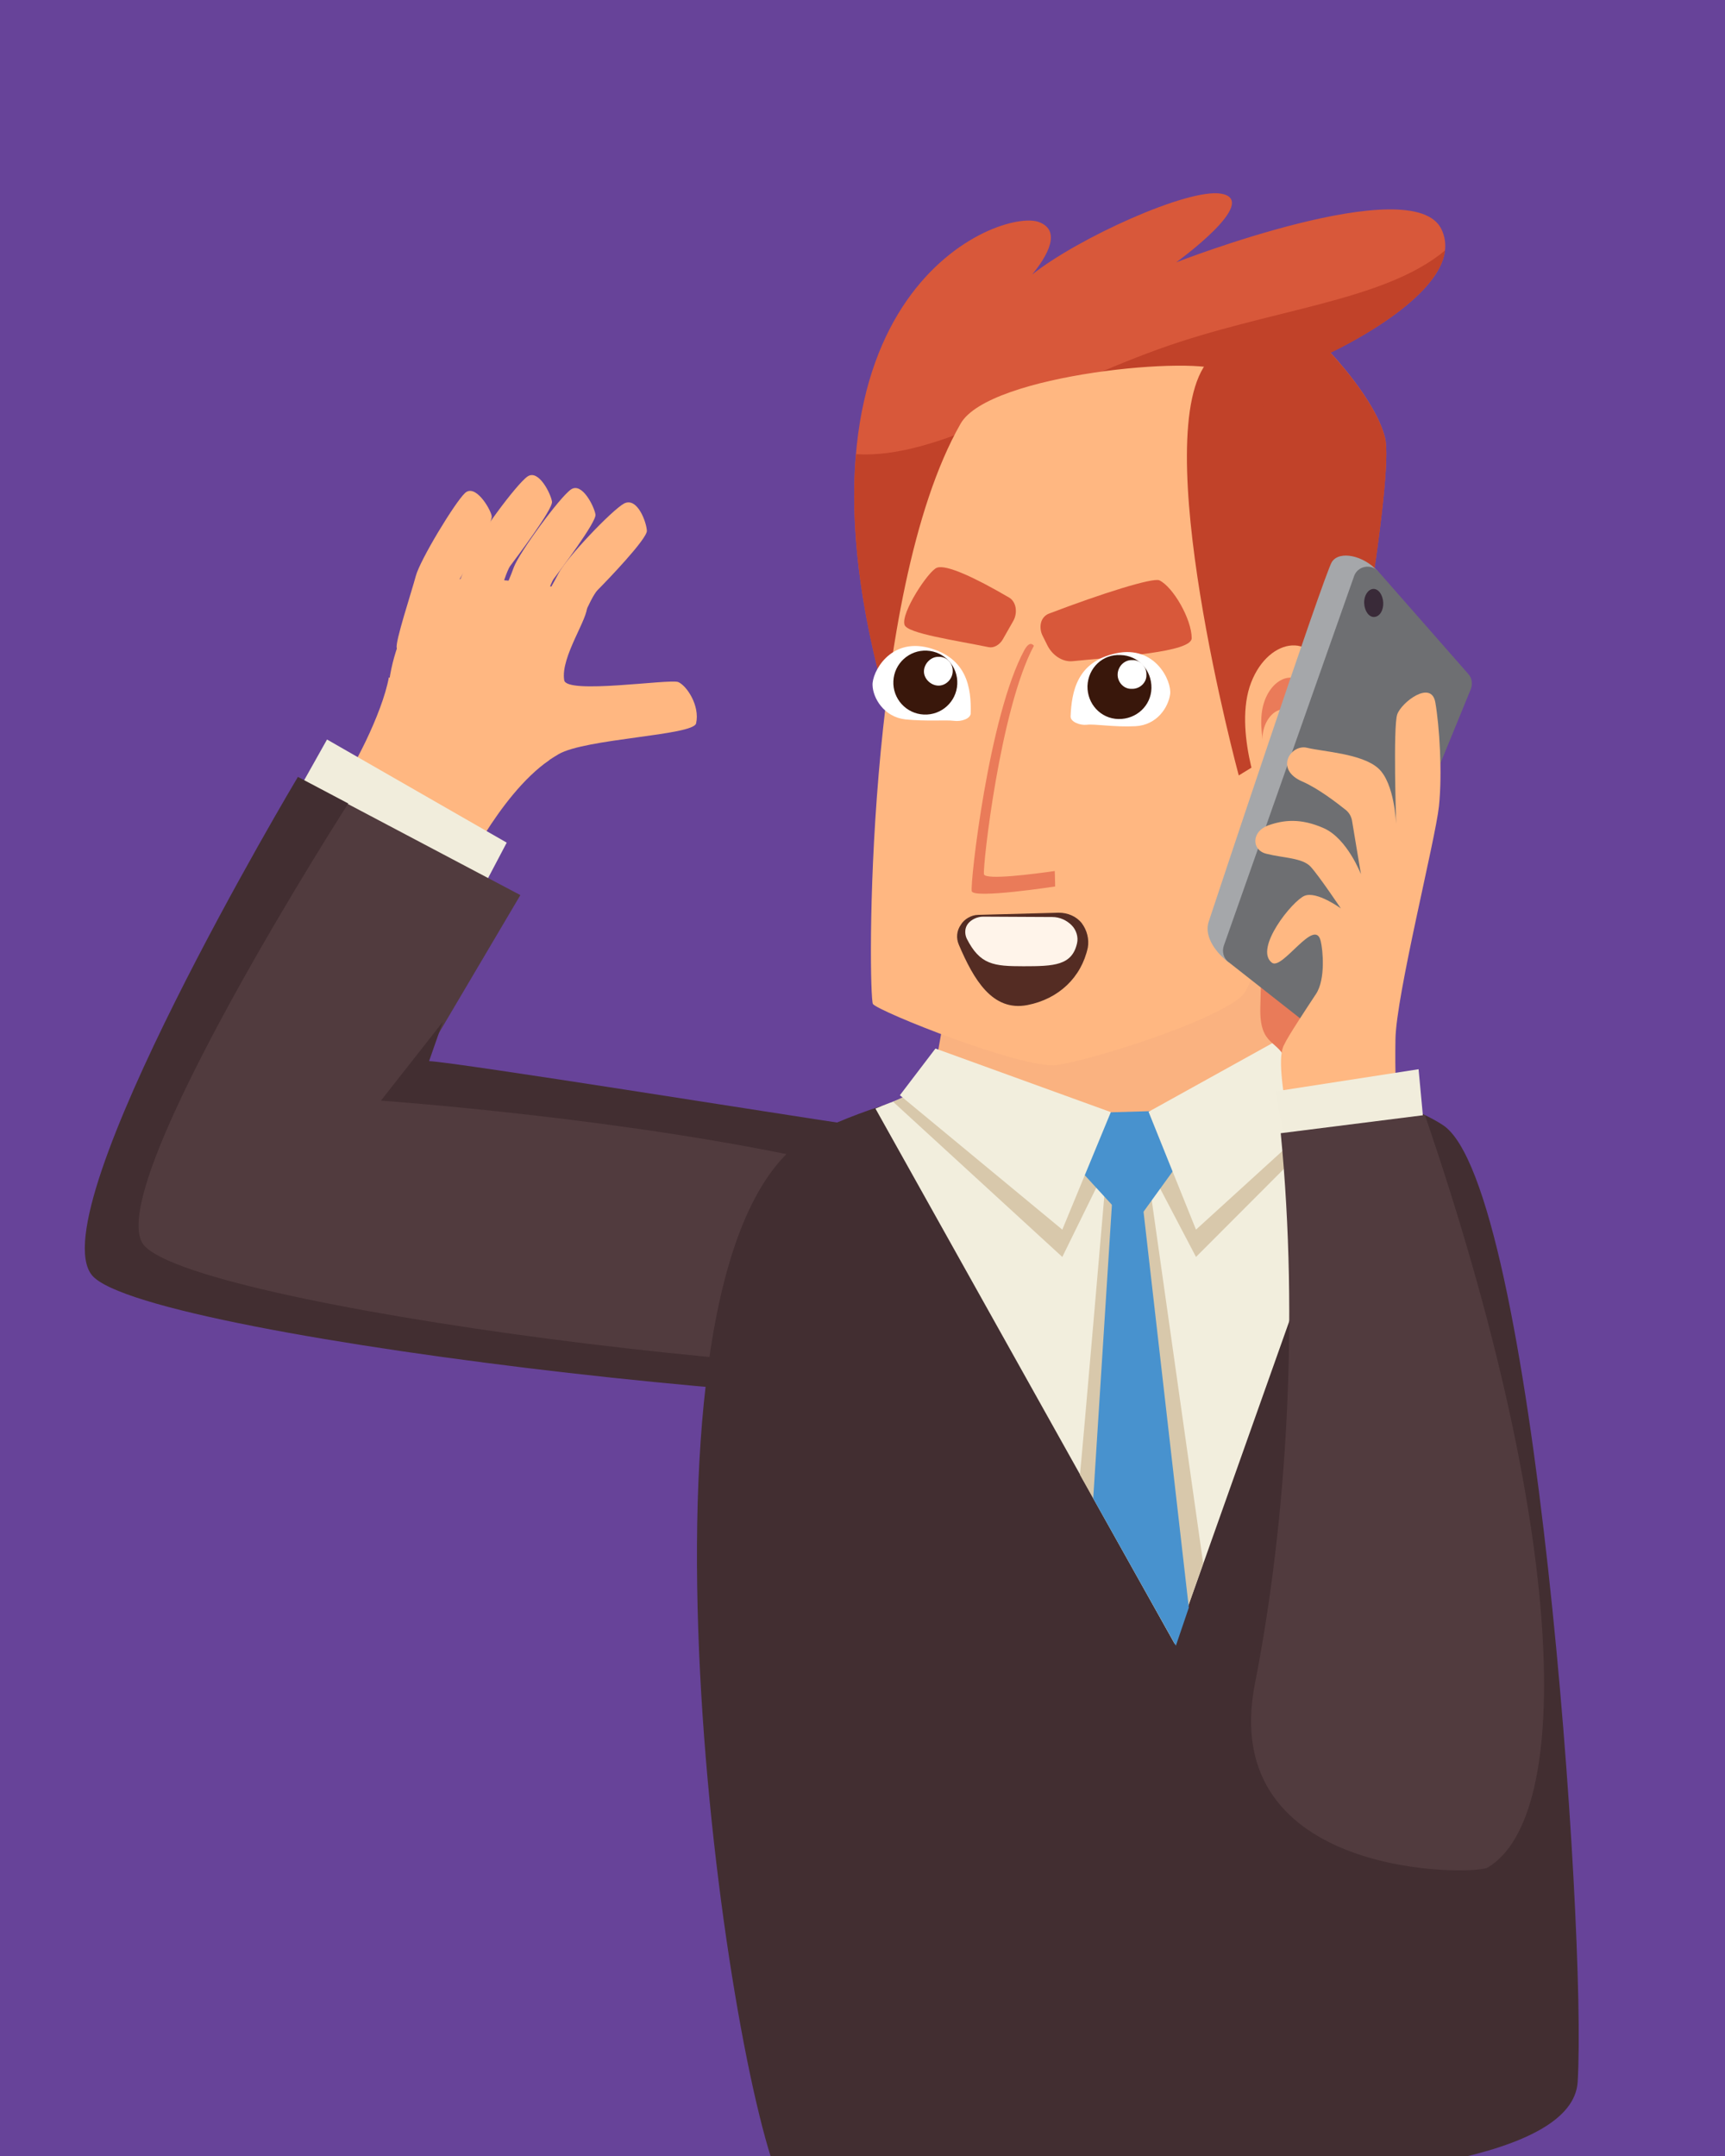 <?xml version="1.0" encoding="utf-8"?>
<!-- Generator: Adobe Illustrator 24.0.3, SVG Export Plug-In . SVG Version: 6.00 Build 0)  -->
<svg version="1.1" id="Layer_1" xmlns="http://www.w3.org/2000/svg" xmlns:xlink="http://www.w3.org/1999/xlink" x="0px" y="0px"
	 width="480px" height="600px" viewBox="0 0 480 600" style="enable-background:new 0 0 480 600;" xml:space="preserve">
<style type="text/css">
	.st0{fill:#674399;}
	.st1{fill:#FFB781;}
	.st2{fill:#F1EDDC;}
	.st3{fill:#513B3E;}
	.st4{fill:#422E31;}
	.st5{fill:#F2EEDD;}
	.st6{fill:#D8C8AB;}
	.st7{fill:#D8583A;}
	.st8{fill:#C14229;}
	.st9{fill:#FAB280;}
	.st10{fill:#4892CE;}
	.st11{fill:#FFB882;}
	.st12{fill:#EA7B59;}
	.st13{fill:#FFFFFF;}
	.st14{fill:#39170B;}
	.st15{fill:#E97B59;}
	.st16{fill:#A5A7AA;}
	.st17{fill:#6E6F72;}
	.st18{fill:#392A38;}
	.st19{fill:#542C23;}
	.st20{fill:#FFF4EA;}
</style>
<rect x="-21" y="-21.2" class="st0" width="523" height="633"/>
<title>Artboard 23</title>
<g>
	<g>
		<path class="st1" d="M152.9,211.5l-44.7-23c-1.8,10.1-10.7,27.2-14.3,31.1l33.5,25.8C127.5,245.6,138.5,221.4,152.9,211.5z"/>
		<path class="st1" d="M138.5,221.4c3.2-1.5,10.5-7.7,16.9-11.5c7.5-4.4,37.6-5.2,38.3-8.6c1.1-4.9-2.6-10.5-5-11.5
			c-2.6-0.9-31.1,3.5-31.7-0.5c-1.1-6.5,7-17.6,6.3-20.7c-1.7-6.9-30.3-8-38-7.3c-7.7,0.7-19.1,20.5-17.2,38
			C108.6,205.8,138.5,221.4,138.5,221.4z"/>
		<path class="st1" d="M156.3,185.4c3.6-8,7.9-19.1,10-21.2s13.8-14.2,13.7-16.5c-0.1-2.3-2.6-9.4-6.3-7.6
			c-3.4,1.8-16.2,15.3-18.3,19.5c-2,4-9.6,16.5-9.5,18.1C146.3,179.3,154.3,189.9,156.3,185.4z"/>
		<path class="st1" d="M134.6,180.1c2.6-8.4,5.7-20,7.3-22.5c1.7-2.3,12-15.9,11.7-18c-0.3-2.1-3.7-9.1-6.8-7s-14.3,17.4-15.9,21.6
			c-1.5,4.3-7.6,17.8-7.2,19.2C124.1,175.1,133.2,184.8,134.6,180.1z"/>
		<path class="st1" d="M146.7,183.7c2.6-8.4,5.7-20,7.3-22.5c1.7-2.3,12-15.9,11.7-18c-0.3-2.1-3.7-9.1-6.8-7s-14.3,17.4-15.9,21.6
			c-1.5,4.3-7.6,17.8-7.2,19.2C136.1,178.6,145.2,188.4,146.7,183.7z"/>
		<path class="st1" d="M121.7,185.9c1.8-8.6,3.7-20.7,5.3-23.2c1.5-2.6,10.4-17.1,9.8-19.2c-0.5-2.2-4.6-8.9-7.4-6.3
			s-12.5,18.6-13.7,23.1c-1.2,4.5-5.8,18.4-5.3,20C110.7,181.7,120.6,190.8,121.7,185.9z"/>
	</g>
	<polygon class="st2" points="141,234.5 129.9,255.6 81.4,222.9 91,205.8 	"/>
	<path class="st3" d="M114.5,300.4c7.7,3.6,98.4,6.8,120.9,13.3c58.7,16.8,75.1,63.1,57.2,71.6C267.9,397,89,380.2,28.1,350.1
		l54.8-133.7l61.9,32.7L114.5,300.4z"/>
	<path class="st4" d="M298.3,386.9c0.4-0.2,1-6.6,1.2-6.8c-55.6,8.3-249.7-17-259.9-34.2s57.3-122.3,57.3-122.3l-14-7.4
		c0,0-72.1,120.7-57.3,138.7S273.6,398.7,298.3,386.9z"/>
	<path class="st4" d="M106,306.3c0,0,69.9,4.9,124.5,17.4c8.2-1.2,21.3-6.5,7.1-10.6c-19.8-2.9-110.1-17.4-118.2-17.8l3.8-10.9
		L106,306.3z"/>
</g>
<path class="st4" d="M216.2,605.3c-16.8-44.8-45.5-263.4,11.6-290.6c57.1-27.2,148.2-18.3,173.7-1.6
	c25.5,16.7,40.1,224.1,37.5,266.3C436.3,621.6,216.2,605.3,216.2,605.3z"/>
<path class="st5" d="M382.9,299.6c-19.8-4.5-46.4-5.5-71.8-4c-23.9,1.3-47.7,4.6-67.5,12.9l83.3,149L382.9,299.6z"/>
<path class="st6" d="M300.5,410.4c0.4-3.1,7.2-82.3,7.2-82.3l12.1,1.1l15,105.9l-7.9,22.4L300.5,410.4z"/>
<polygon class="st6" points="332.8,349.8 316.5,318.7 366,296.3 382.9,299.6 "/>
<polygon class="st6" points="295.6,349.8 311.1,318.2 261,300.9 248.5,306.6 "/>
<path class="st7" d="M401.1,63.8c-7.9-16.5-73.8,9.2-73.8,9.2s23.7-17.1,12.5-19.1c-9.2-1.6-39.9,12.4-52.6,22.5
	c4.2-5.1,8.3-12.2,1.9-14.6c-10.5-4-73.2,19.1-43.5,129.8l116.7,81.1c13.8-71.2,25.7-140.4,23.1-150.9
	c-2.6-10.5-15.2-23.7-15.2-23.7S409,80.3,401.1,63.8z"/>
<path class="st8" d="M402.1,69.7C385,84,353.3,86,322.3,97.2c-34.2,12.4-61.2,30.6-84.1,29.2c-1.5,17.3,0.3,38.7,7.4,65.3
	l116.7,81.1c13.8-71.2,25.7-140.4,23.1-150.9c-2.6-10.5-15.2-23.7-15.2-23.7S400.4,84.2,402.1,69.7z"/>
<polygon class="st9" points="258.8,305.1 270,241.8 354.3,196.2 368.2,300.3 316.1,324.8 "/>
<polygon class="st10" points="327.2,458 304.2,417 309.5,333.7 317.8,333.7 330.8,447.4 "/>
<polygon class="st10" points="315.1,341.5 297.3,322.1 307.4,309.6 320.9,309.2 330.2,320.6 "/>
<polygon class="st5" points="332.8,342.2 319.6,309.4 367.4,282.9 381.1,298.2 "/>
<polygon class="st5" points="295.6,342.2 309.1,309.5 260.3,291.8 250.4,304.8 "/>
<path class="st1" d="M267.3,117.9c-27,47.2-25.7,159.5-24.4,161.5c1.3,2,42,18.3,51.2,17c9.2-1.3,42.7-11.7,51.2-19
	c8.6-7.3,13.6-77.1,14.9-87.7c1.3-10.5-13.2-81.7-19.8-86.3C333.9,98.8,275.2,104,267.3,117.9z"/>
<path class="st8" d="M356.1,208.8l-11.4,7c0,0-25.9-95.8-8.3-115.6c17.6-19.8,28.1,84.4,28.1,84.4L356.1,208.8z"/>
<path class="st11" d="M351.7,224.6c11.4-14.1,19.3-22.4,16.7-36c-2.6-13.6-16.3-11-20.7,2.6C343.4,204.9,351.7,224.6,351.7,224.6z"
	/>
<path class="st12" d="M354.1,215.7c6.9-8.4,11.6-13.5,10-21.7c-1.6-8.2-9.8-6.6-12.4,1.6C349.1,203.8,354.1,215.7,354.1,215.7z"/>
<path class="st11" d="M353.5,216.8c4.9-6.1,8.3-9.6,7.2-15.5c-1.1-5.9-7-4.7-8.9,1.1C349.9,208.3,353.5,216.8,353.5,216.8z"/>
<g>
	<path class="st12" d="M285.1,180.8c1-1.7,1.8-2,2.6-1.1c-9.4,17.5-14.3,61.5-13.9,63.6c0.4,1.7,14.1-0.1,19.7-0.9
		c0.1,2.7,0.1,4.3,0.1,4.3s-22.8,3.5-23.2,1.3C269.9,245.9,275.1,199.1,285.1,180.8z"/>
	<g>
		<path class="st7" d="M291.4,179.5c1.4,2.9,4.3,4.8,7.1,4.5c12.9-1.3,33.1-2.5,33.1-6.4c0-5.3-5.2-14.3-9-16.1
			c-1.8-0.8-15.9,3.6-30.8,9.3c-1,0.4-1.8,1.3-2.1,2.4c-0.3,1.1-0.2,2.5,0.4,3.7L291.4,179.5z"/>
		<path class="st7" d="M251.7,173.9c0.8,2.4,14.2,4.3,23.4,6.2c1.4,0.3,3-0.6,3.9-2.1l2.9-5.1c0.7-1.2,0.9-2.5,0.7-3.8
			c-0.2-1.2-0.9-2.3-1.8-2.8c-9.4-5.5-17.5-9.3-20.1-8.3C258.4,158.8,250.6,170.6,251.7,173.9z"/>
	</g>
	<g>
		<path class="st13" d="M270.1,198.6c0.2-7-0.9-15.4-11.6-18.3c-10.9-2.9-15.9,6.9-15.7,10.4c0.1,3.5,3.1,8.8,9.1,9.5
			c6,0.6,11.3,0.1,13.5,0.4C267.5,200.9,270,200,270.1,198.6z"/>
		
			<ellipse transform="matrix(4.801719e-02 -0.999 0.999 4.801719e-02 55.307 438.082)" class="st14" cx="257.5" cy="190" rx="8.9" ry="8.9"/>
		<path class="st13" d="M265.1,186.9c-0.1,2.2-2,4-4.1,3.9s-4-2-3.9-4.1s2-4,4.1-3.9C263.4,182.7,265.2,184.5,265.1,186.9z"/>
		<path class="st13" d="M297.9,199.4c0.3-7,1.8-15.3,12.7-17.6s15.5,7.8,15,11.4c-0.5,3.6-3.6,8.6-9.7,8.9c-6,0.3-11.3-0.7-13.5-0.4
			C300.5,201.9,297.9,200.9,297.9,199.4z"/>
		<path class="st14" d="M302.6,190.9c-0.1,5,3.7,9.1,8.6,9.2c5,0.1,9.1-3.7,9.2-8.6c0.1-5-3.7-9.1-8.6-9.2
			C306.8,182,302.8,185.9,302.6,190.9z"/>
		<path class="st13" d="M311,187.6c-0.1,2.2,1.7,4.2,3.9,4.1c2.2,0.1,4.2-1.7,4.1-3.9c0.1-2.2-1.7-4.2-3.9-4.1
			C312.9,183.6,311.1,185.4,311,187.6z"/>
	</g>
</g>
<g>
	<g>
		<path class="st15" d="M358,295.6c-2.1-6.5-7.6-4-7.3-15.3c0.2-11.3,1.3-27.1,1.3-27.1l26.5,9.2l-2.1,17.9L358,295.6z"/>
		<path class="st16" d="M383.4,159c-3.9-4.4-10.7-5.9-12.8-2.6c-2.1,3.3-33.2,96.8-34.3,100.2c-1.1,3.4,1.1,7.7,5.4,11.1
			C346,271.1,383.4,159,383.4,159z"/>
		<path class="st17" d="M365.2,286.1l-23.4-18.4c-1.3-1-1.8-2.8-1.3-4.4l36.3-103c1-2.8,4.7-3.5,6.7-1.3l25.1,28.6
			c1,1.1,1.2,2.7,0.7,4.1l-38,92.8C370.2,287,367.2,287.8,365.2,286.1z"/>
		<path class="st11" d="M366.2,276.6c2.7-4.1,1.9-12.3,1.3-14.7c-1.6-6.9-10.7,8.3-13.6,6c-5-3.9,5.7-17.2,9.1-18.6
			s10.1,3.5,10.1,3.5s-6.1-9.1-8.4-11.6c-2.3-2.5-7.6-2.4-12.3-3.6c-4.2-1-4.2-6.2,0.5-7.9c4.2-1.5,9-2.1,15.5,0.8
			c6.5,2.9,10.3,12.8,10.3,12.8l-2.5-15c-0.2-1.1-0.8-2.1-1.6-2.8c-2.5-2-7.8-6.1-12.2-8c-7.9-3.4-3.2-10.5,1.3-9.4
			c4.5,1.1,15.2,1.6,19.8,5.7c4.6,4.1,5,15.6,5,15.6s-0.9-27.2,0.3-30.6c1.2-3.4,9.5-9.7,10.6-3.3c1.1,6.3,2,19.5,1,28.9
			c-1,9.4-11.9,52.5-12.1,64.8c-0.6,36.4,5.4,28.3,12.8,53.5c7.4,25.2-42.6,23.2-40.5,3.9c2.4-22.1-7.1-49.5-3.2-56
			C358.4,288.4,363.5,280.7,366.2,276.6z"/>
		<path class="st18" d="M379.6,167.9c0.1,2.1,1.3,3.9,2.8,3.8s2.6-1.8,2.5-4c-0.1-2.1-1.3-3.9-2.8-3.8
			C380.7,164,379.5,165.7,379.6,167.9z"/>
	</g>
	<g>
		<g transform="matrix(-1.28,0.35,-0.42,-1.066,270.346,213.249)">
			<polygon class="st2" points="-60,-117.8 -64.3,-100.2 -34.5,-96.2 -31.6,-113.9 			"/>
			<path class="st3" d="M-16.1-292.8c3.3-1,54.1,14.7,31.4,58.4c-18.8,36.2-36.7,82.7-47.6,128l-29.7-5
				C-57.8-219-36.9-286.4-16.1-292.8z"/>
		</g>
	</g>
</g>
<path class="st19" d="M272.2,254.6c-1.9,0-3.9,1.2-4.8,2.7c-1.2,1.7-1.4,3.7-0.6,5.6c4.1,9.6,9.3,18.7,19.1,16.8
	c8.7-1.7,15-7.7,16.8-16c0.4-2.3-0.2-4.8-1.7-6.8c-1.5-1.9-3.9-2.9-6.4-2.9L272.2,254.6z"/>
<path class="st20" d="M273.6,255.1c-1.7,0-3.3,0.8-4.2,1.9c-1,1.2-1,2.9-0.4,4.2c3.7,7.3,7.5,7.7,15.8,7.7c8.5,0,13.5-0.2,14.9-6.4
	c0.4-1.7-0.2-3.7-1.5-5c-1.4-1.4-3.3-2.3-5.4-2.3L273.6,255.1z"/>
</svg>
